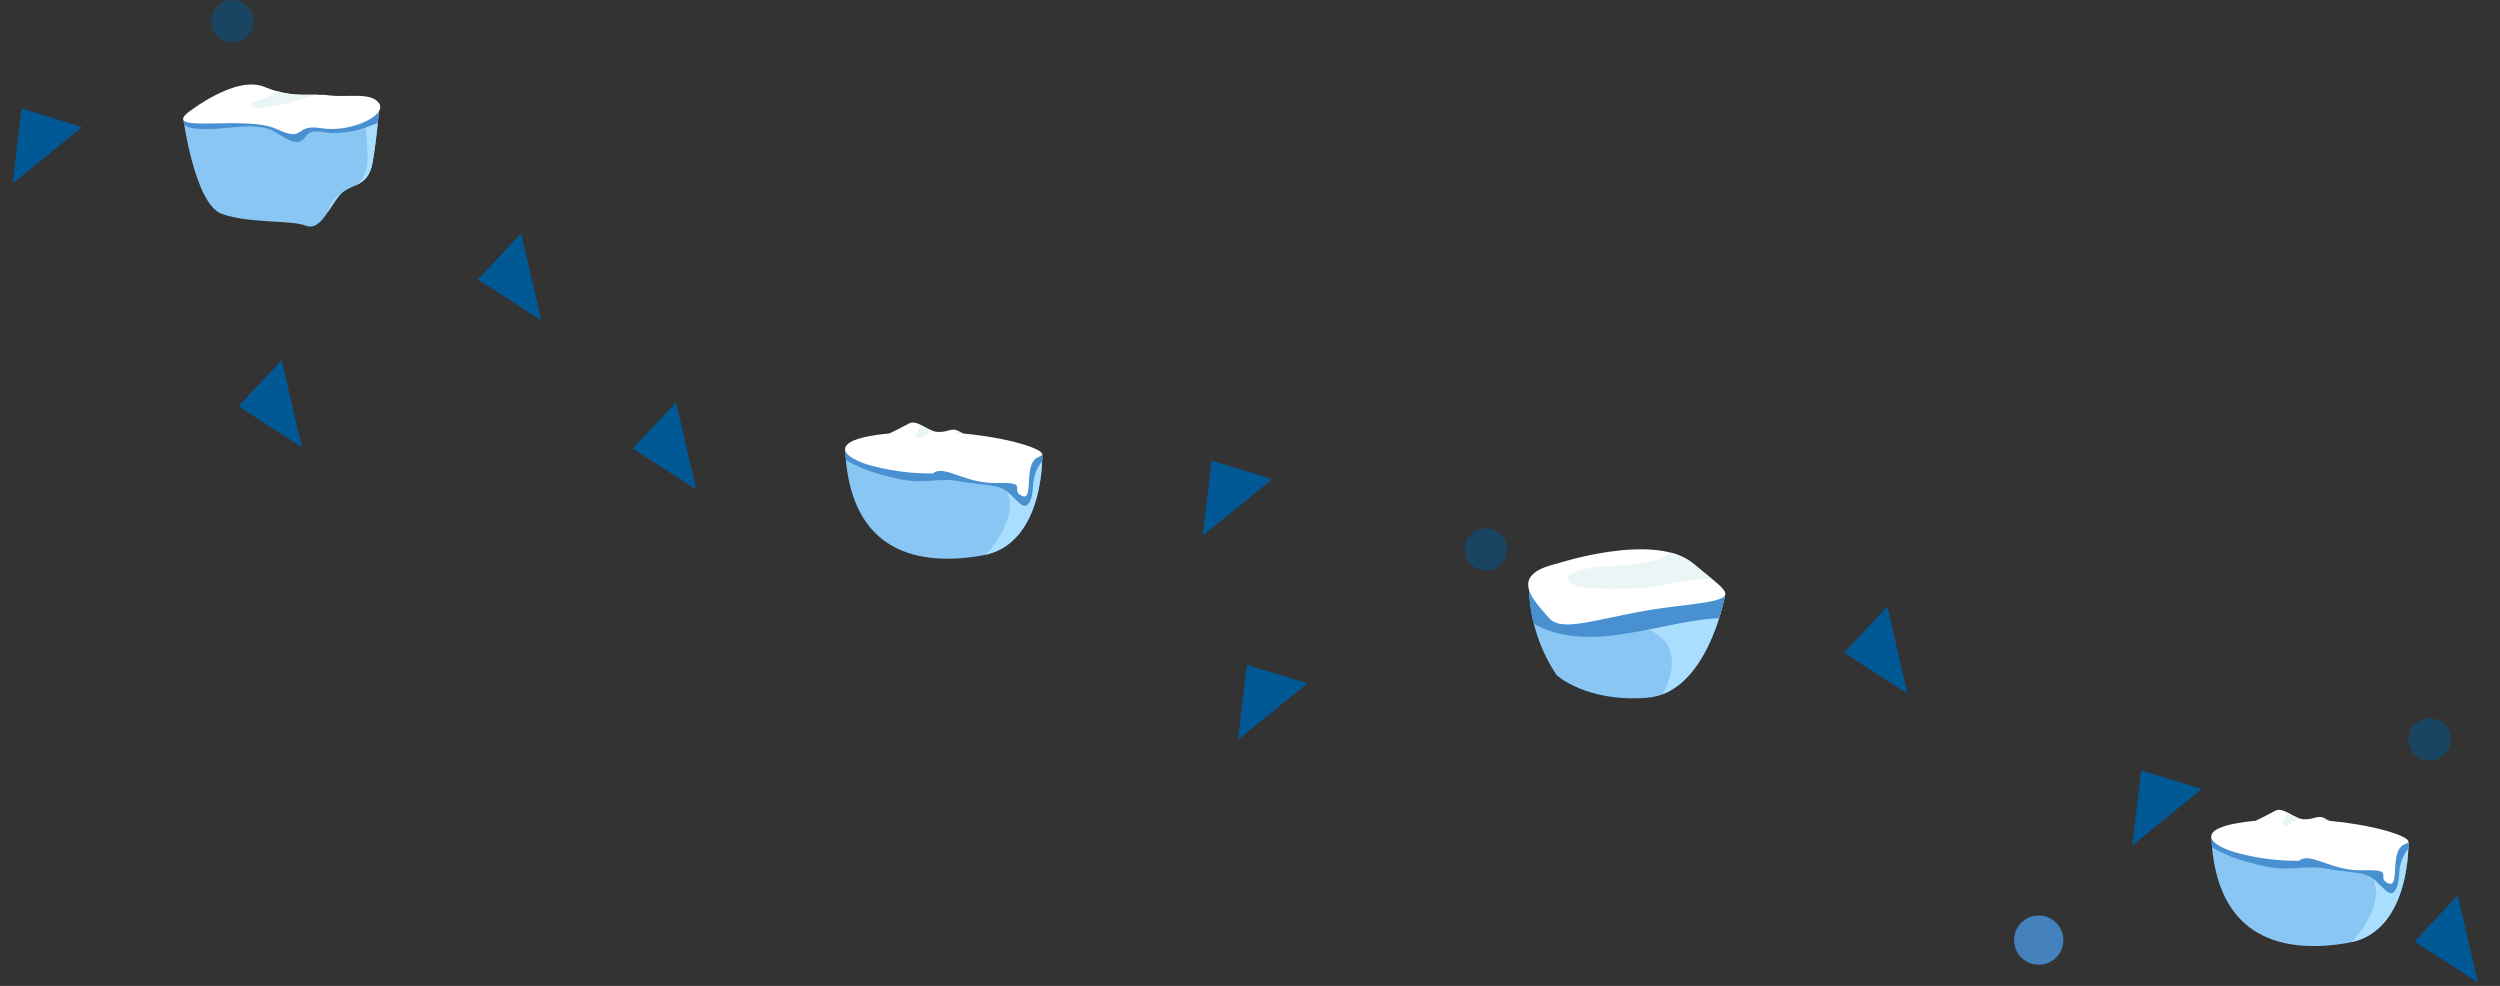 <svg width="355" height="140" viewBox="0 0 355 140" fill="none" xmlns="http://www.w3.org/2000/svg">
<rect x="0" y="0" width="355" height="140" fill="#333333" stroke="none"/>
<path d="M26.058 17.068C26.058 17.068 27.692 28.951 31.447 30.349C35.203 31.747 41.399 31.245 43.319 32.016C45.239 32.787 46.199 30.522 47.858 28.164C49.516 25.807 52.223 27.016 52.922 23.008C53.621 18.999 53.858 14.73 53.858 14.73L26.058 17.068Z" fill="#89C6F4"/>
<path d="M52.123 14.859C51.773 16.301 51.894 17.867 52.03 19.369C52.153 20.413 52.205 21.463 52.187 22.514C52.201 23.476 51.967 24.426 51.508 25.273C51.209 25.727 50.814 26.11 50.352 26.397C51.48 25.879 52.524 25.285 52.918 23.008C53.37 20.266 53.683 17.503 53.858 14.73L52.123 14.859Z" fill="#A9DEFF"/>
<path d="M47.797 27.931C47.175 28.509 46.745 29.265 46.568 30.096C46.97 29.506 47.372 28.839 47.858 28.164C48.056 27.884 48.289 27.63 48.552 27.409C48.288 27.564 48.035 27.738 47.797 27.931V27.931Z" fill="#A9DEFF"/>
<path d="M27.544 18.236C28.165 18.31 28.79 18.339 29.415 18.325C30.865 18.325 32.311 18.144 33.753 18.024C34.98 17.877 36.222 17.913 37.44 18.128C37.919 18.225 38.383 18.388 38.817 18.614C39.194 18.815 39.556 19.048 39.922 19.269C40.62 19.69 41.504 20.269 42.367 20.136C42.569 20.095 42.759 20.013 42.927 19.895C43.095 19.776 43.237 19.625 43.343 19.449C43.587 19.074 43.965 18.805 44.4 18.698C44.979 18.61 45.57 18.639 46.139 18.783C46.802 18.894 47.476 18.925 48.147 18.875C49.397 18.79 50.632 18.547 51.821 18.152C52.436 17.943 53.026 17.694 53.641 17.449C53.793 15.843 53.858 14.71 53.858 14.71L26.058 17.068C26.058 17.068 26.09 17.321 26.158 17.742C26.564 18.034 27.044 18.205 27.544 18.236V18.236Z" fill="#4990D1"/>
<path d="M26.527 16.116C26.527 16.116 33.335 10.605 37.548 12.336C41.761 14.068 44.026 13.2 46.729 13.541C49.432 13.883 52.777 12.999 53.858 14.726C54.938 16.453 49.645 18.875 45.648 18.204C41.652 17.534 43.488 20.293 39.275 18.321C35.062 16.349 23.395 18.923 26.527 16.116Z" fill="white"/>
<path d="M38.717 13.429C38.102 13.883 37.279 14.019 36.576 14.3C36.264 14.399 35.972 14.554 35.717 14.758C35.576 14.891 35.6 14.991 35.757 15.112C36.158 15.425 36.869 15.353 37.363 15.321C38.806 15.165 40.23 14.865 41.612 14.425C42.701 14.112 43.817 13.766 44.946 13.445C43.303 13.445 41.617 13.59 39.323 12.939C39.132 13.116 38.929 13.279 38.717 13.429Z" fill="#EAF5F5"/>
<path d="M74.006 33.131L76.855 45.5L67.856 39.69L74.006 33.131Z" fill="#005895"/>
<path d="M40.006 51.131L42.855 63.5L33.856 57.69L40.006 51.131Z" fill="#005895"/>
<path d="M349.006 127.131L351.855 139.5L342.856 133.69L349.006 127.131Z" fill="#005895"/>
<path d="M11.654 18.041L1.801 26.043L3.057 15.405L11.654 18.041Z" fill="#005895"/>
<path d="M312.654 112.041L302.801 120.043L304.057 109.405L312.654 112.041Z" fill="#005895"/>
<circle opacity="0.5" cx="33" cy="3" r="3" fill="#005895"/>
<path d="M147.994 64.575C147.994 64.575 148.361 77.306 139.53 78.87C130.699 80.434 120.61 78.735 120 63.702L147.994 64.575Z" fill="#89C6F4"/>
<path d="M147.994 64.575L122.747 63.779C123.158 64.274 123.572 64.768 123.988 65.263C124.517 65.451 125.049 65.627 125.592 65.775C128.262 66.507 131.032 66.739 133.786 66.931C134.935 67.012 136.085 67.085 137.238 67.15C138.208 67.175 139.172 67.314 140.11 67.561C141.021 67.809 141.841 68.316 142.469 69.021C143.093 69.778 143.42 70.737 143.389 71.718C143.369 73.797 142.277 75.816 141.067 77.448C140.72 77.912 140.345 78.354 139.945 78.773C148.351 76.895 147.994 64.575 147.994 64.575Z" fill="#A9DEFF"/>
<path d="M96.006 57.131L98.855 69.5L89.856 63.69L96.006 57.131Z" fill="#005895"/>
<path d="M180.654 68.041L170.801 76.043L172.057 65.405L180.654 68.041Z" fill="#005895"/>
<path d="M147.566 69.159C147.674 68.606 147.755 68.074 147.819 67.585C147.682 68.1 147.597 68.627 147.566 69.159Z" fill="#4990D1"/>
<path d="M125.134 67.4C126.917 67.888 128.784 68.36 130.642 68.333C132.327 68.31 133.982 68.026 135.654 68.242C136.49 68.35 137.309 68.535 138.145 68.63C138.981 68.724 139.797 68.802 140.619 68.937C141.285 69.001 141.935 69.18 142.54 69.466C142.939 69.716 143.305 70.015 143.629 70.356C143.966 70.693 144.303 71.03 144.677 71.367C144.91 71.566 145.247 71.856 145.574 71.835C145.995 71.808 146.248 71.215 146.39 70.882C146.656 70.15 146.642 69.351 146.727 68.589C146.831 67.454 147.271 66.376 147.991 65.492C148.011 64.922 147.991 64.582 147.991 64.582L120.014 63.699C120.037 64.265 120.078 64.811 120.125 65.34C121.697 66.244 123.381 66.936 125.134 67.4Z" fill="#4990D1"/>
<path d="M136.83 61.565C136.623 61.506 136.424 61.42 136.24 61.309C135.182 60.571 134.747 61.407 133.176 61.336C131.605 61.265 130.277 59.482 129.05 60.149C127.823 60.817 126.323 61.541 126.323 61.541C116.953 62.421 119.582 65.131 124.119 66.223C126.842 66.914 129.642 67.254 132.451 67.234C134.137 65.886 136.951 68.734 141.62 68.583C146.288 68.431 143.285 69.594 145.118 70.416C146.952 71.239 145.118 65.583 147.616 64.825C149.477 64.241 144.357 62.276 136.83 61.565Z" fill="white"/>
<path d="M130.048 61.801C130.001 61.895 129.977 61.929 130.048 62C130.213 62.119 130.406 62.195 130.608 62.222C130.861 62.232 131.109 62.147 131.302 61.983C131.68 61.72 132.044 61.46 132.394 61.174C131.806 60.924 131.235 60.638 130.682 60.318C130.663 60.507 130.616 60.692 130.54 60.867C130.448 61.09 130.335 61.303 130.203 61.504C130.146 61.6 130.095 61.699 130.048 61.801V61.801Z" fill="#EAF5F5"/>
<path d="M136.011 61.184C135.933 61.277 135.837 61.353 135.728 61.407C135.667 61.44 135.515 61.498 135.472 61.568H135.509C135.58 61.568 135.657 61.592 135.731 61.592C135.922 61.595 136.112 61.582 136.301 61.555L136.655 61.494C136.509 61.446 136.37 61.38 136.24 61.299C136.163 61.245 136.089 61.201 136.018 61.16L136.011 61.184Z" fill="#EAF5F5"/>
<path d="M217.126 82.286C216.987 87.114 218.358 91.865 221.047 95.876C221.047 95.876 225.243 99.751 233.881 99.085C242.52 98.418 244.969 84.443 244.969 84.443L217.126 82.286Z" fill="#89C6F4"/>
<path d="M221.983 82.66C222.525 83.908 223.213 85.092 223.859 86.29L224.343 86.425C226.422 86.967 228.532 87.402 230.593 88.022C232.472 88.593 234.443 89.299 235.958 90.593C237.473 91.887 237.627 93.951 237.188 95.772C236.954 96.737 236.601 97.669 236.137 98.546C242.964 95.901 244.964 84.418 244.964 84.418L221.983 82.66Z" fill="#A9DEFF"/>
<path d="M243.246 87.829L244.112 87.776C244.465 86.681 244.751 85.565 244.968 84.435L217.128 82.296C217.038 84.411 217.268 86.528 217.809 88.574C225.421 92.863 235.135 88.478 243.246 87.829Z" fill="#4990D1"/>
<path d="M221.048 80.047C221.048 80.047 234.987 75.441 240.467 80.047C245.946 84.653 247.928 84.945 237.893 86.108C227.857 87.27 222.021 90.175 219.914 87.708C217.807 85.241 214.05 81.676 221.048 80.047Z" fill="white"/>
<path d="M234.474 79.734C232.903 80.056 231.31 80.254 229.708 80.326C227.658 80.483 225.43 80.497 223.512 81.27C222.831 81.541 222.282 82.048 222.949 82.672C223.711 83.385 224.799 83.431 225.783 83.513C226.909 83.606 228.043 83.616 229.173 83.609C230.303 83.602 231.373 83.609 232.467 83.545C234.628 83.388 236.745 82.921 238.884 82.582C240.264 82.346 241.659 82.213 243.059 82.183C242.346 81.595 241.455 80.896 240.446 80.044C239.488 79.281 238.372 78.742 237.18 78.465C236.397 79.106 235.468 79.542 234.474 79.734V79.734Z" fill="#EAF5F5"/>
<path d="M268.006 86.131L270.855 98.5L261.856 92.69L268.006 86.131Z" fill="#005895"/>
<path d="M185.654 97.041L175.801 105.043L177.057 94.405L185.654 97.041Z" fill="#005895"/>
<circle opacity="0.5" cx="211" cy="78" r="3" fill="#005895"/>
<circle opacity="0.5" cx="345" cy="105" r="3" fill="#005895"/>
<path d="M341.994 119.575C341.994 119.575 342.361 132.306 333.53 133.87C324.699 135.434 314.61 133.735 314 118.702L341.994 119.575Z" fill="#89C6F4"/>
<path d="M341.994 119.575L316.747 118.78C317.158 119.274 317.572 119.768 317.988 120.263C318.517 120.451 319.049 120.627 319.592 120.775C322.262 121.506 325.032 121.739 327.786 121.931C328.935 122.012 330.085 122.085 331.238 122.15C332.208 122.176 333.172 122.314 334.11 122.561C335.021 122.809 335.841 123.316 336.469 124.021C337.093 124.779 337.42 125.737 337.389 126.718C337.369 128.797 336.277 130.816 335.067 132.448C334.72 132.912 334.345 133.354 333.945 133.773C342.351 131.895 341.994 119.575 341.994 119.575Z" fill="#A9DEFF"/>
<path d="M341.566 124.159C341.674 123.607 341.755 123.074 341.819 122.585C341.682 123.1 341.597 123.627 341.566 124.159Z" fill="#4990D1"/>
<path d="M319.134 122.4C320.917 122.889 322.784 123.36 324.642 123.333C326.327 123.31 327.982 123.027 329.654 123.242C330.49 123.35 331.309 123.536 332.145 123.63C332.981 123.724 333.797 123.802 334.619 123.937C335.285 124.002 335.935 124.181 336.54 124.466C336.939 124.716 337.305 125.015 337.629 125.356C337.966 125.693 338.303 126.03 338.677 126.367C338.91 126.566 339.247 126.856 339.574 126.836C339.995 126.809 340.248 126.215 340.39 125.882C340.656 125.15 340.642 124.351 340.727 123.59C340.831 122.454 341.271 121.376 341.991 120.492C342.011 119.922 341.991 119.582 341.991 119.582L314.014 118.699C314.037 119.265 314.078 119.811 314.125 120.34C315.697 121.244 317.381 121.937 319.134 122.4Z" fill="#4990D1"/>
<path d="M330.83 116.565C330.623 116.506 330.424 116.42 330.24 116.309C329.182 115.571 328.747 116.407 327.176 116.336C325.605 116.265 324.277 114.482 323.05 115.149C321.823 115.817 320.323 116.541 320.323 116.541C310.953 117.421 313.582 120.131 318.119 121.223C320.842 121.914 323.642 122.254 326.451 122.235C328.137 120.886 330.951 123.735 335.62 123.583C340.288 123.431 337.285 124.594 339.118 125.417C340.952 126.239 339.118 120.583 341.616 119.824C343.477 119.241 338.357 117.276 330.83 116.565Z" fill="white"/>
<path d="M324.048 116.801C324.001 116.895 323.977 116.929 324.048 117C324.213 117.119 324.406 117.196 324.608 117.222C324.861 117.232 325.109 117.147 325.302 116.983C325.68 116.72 326.044 116.461 326.394 116.174C325.806 115.924 325.235 115.638 324.682 115.318C324.663 115.507 324.616 115.693 324.54 115.867C324.448 116.09 324.335 116.303 324.203 116.504C324.146 116.601 324.095 116.7 324.048 116.801Z" fill="#EAF5F5"/>
<path d="M330.011 116.184C329.933 116.277 329.837 116.353 329.728 116.406C329.667 116.44 329.515 116.497 329.472 116.568H329.509C329.58 116.568 329.657 116.592 329.731 116.592C329.922 116.595 330.112 116.582 330.301 116.555L330.655 116.494C330.509 116.446 330.37 116.38 330.24 116.299C330.163 116.245 330.089 116.201 330.018 116.16L330.011 116.184Z" fill="#EAF5F5"/>
<circle cx="289.5" cy="133.5" r="3.5" fill="#4481BD"/>
</svg>
